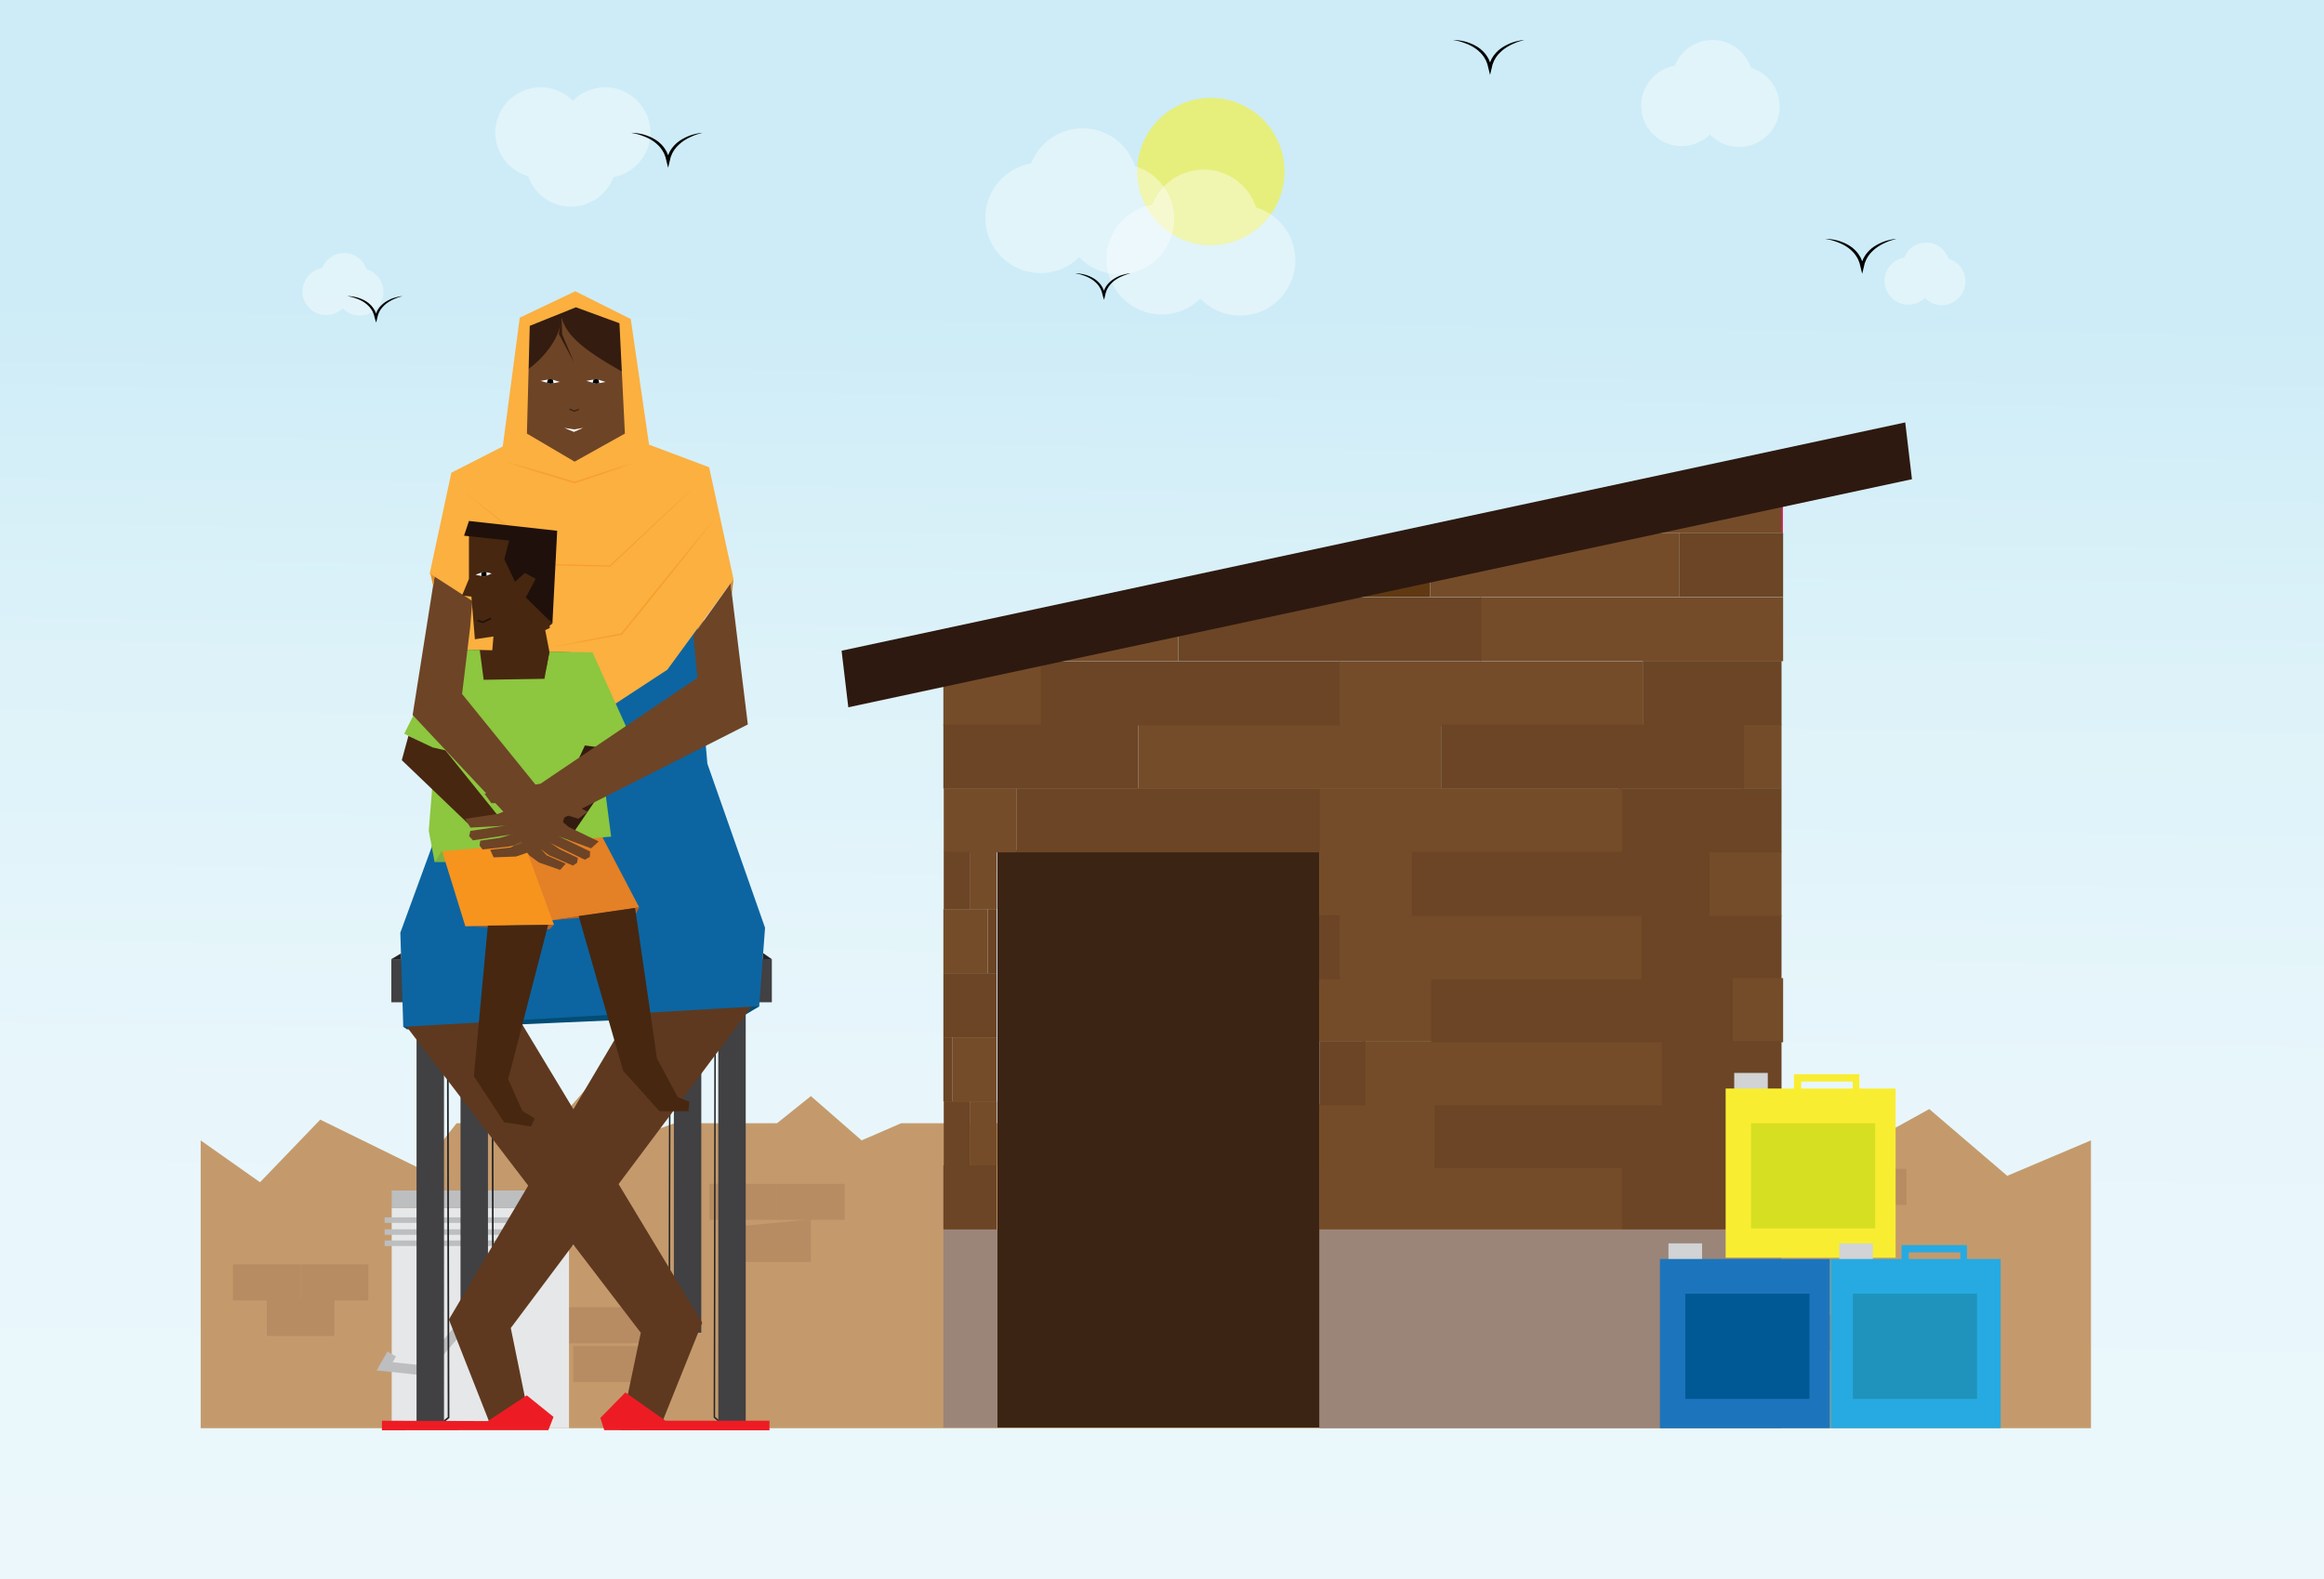 <svg width="359" height="244" viewBox="0 0 359 244" fill="none" xmlns="http://www.w3.org/2000/svg">
<rect x="0" y="0" width="359" height="244" fill="#808080" stroke="none"/>
<path d="M359 0H0V244H359V0Z" fill="url(#paint0_linear)"/>
<path opacity="0.5" d="M187.046 37.892C193.332 37.892 198.429 32.796 198.429 26.509C198.429 20.223 193.332 15.126 187.046 15.126C180.759 15.126 175.663 20.223 175.663 26.509C175.663 32.796 180.759 37.892 187.046 37.892Z" fill="#FFF200"/>
<path opacity="0.4" d="M100.469 20.493C100.469 23.917 98.013 26.768 94.766 27.377C93.774 30.04 91.208 31.933 88.202 31.933C85.139 31.933 82.535 29.968 81.587 27.229C78.655 26.39 76.51 23.693 76.51 20.493C76.51 16.623 79.647 13.486 83.517 13.486C85.462 13.486 87.221 14.278 88.491 15.559C89.758 14.278 91.517 13.486 93.462 13.486C97.332 13.486 100.469 16.623 100.469 20.493Z" fill="white"/>
<path opacity="0.4" d="M152.205 33.529C152.268 29.36 155.313 25.932 159.278 25.25C160.535 22.025 163.695 19.766 167.356 19.821C171.086 19.878 174.22 22.319 175.326 25.673C178.881 26.748 181.444 30.072 181.385 33.97C181.314 38.683 177.436 42.447 172.722 42.376C170.354 42.34 168.225 41.342 166.703 39.759C165.136 41.296 162.979 42.228 160.61 42.193C155.898 42.121 152.134 38.243 152.205 33.529Z" fill="white"/>
<path opacity="0.4" d="M170.919 39.914C170.982 35.745 174.027 32.317 177.991 31.634C179.249 28.41 182.408 26.151 186.07 26.206C189.8 26.262 192.934 28.704 194.04 32.058C197.595 33.132 200.158 36.457 200.1 40.355C200.029 45.068 196.149 48.831 191.436 48.76C189.068 48.724 186.94 47.727 185.417 46.143C183.85 47.681 181.693 48.613 179.324 48.577C174.611 48.506 170.848 44.628 170.919 39.914Z" fill="white"/>
<path opacity="0.4" d="M253.518 16.224C253.564 13.167 255.797 10.654 258.703 10.153C259.625 7.789 261.941 6.133 264.625 6.173C267.36 6.215 269.658 8.005 270.469 10.463C273.075 11.251 274.954 13.688 274.911 16.546C274.859 20.002 272.015 22.761 268.56 22.709C266.824 22.683 265.263 21.951 264.147 20.79C262.998 21.918 261.417 22.601 259.68 22.575C256.225 22.523 253.466 19.679 253.518 16.224Z" fill="white"/>
<path opacity="0.4" d="M46.724 44.968C46.751 43.181 48.057 41.712 49.756 41.419C50.295 40.037 51.649 39.069 53.219 39.093C54.818 39.116 56.162 40.163 56.636 41.601C58.159 42.062 59.258 43.487 59.233 45.158C59.202 47.178 57.54 48.791 55.52 48.761C54.505 48.745 53.592 48.318 52.939 47.639C52.268 48.298 51.343 48.698 50.328 48.683C48.307 48.652 46.694 46.989 46.724 44.968Z" fill="white"/>
<path opacity="0.4" d="M291.113 43.36C291.139 41.572 292.445 40.103 294.144 39.81C294.683 38.428 296.037 37.46 297.607 37.484C299.206 37.507 300.55 38.554 301.024 39.992C302.548 40.453 303.647 41.878 303.621 43.549C303.591 45.569 301.928 47.182 299.908 47.152C298.892 47.137 297.98 46.709 297.327 46.03C296.655 46.689 295.731 47.089 294.715 47.074C292.695 47.043 291.082 45.38 291.113 43.36Z" fill="white"/>
<path d="M97.483 20.52C97.809 20.515 98.135 20.543 98.458 20.592C98.782 20.637 99.104 20.702 99.422 20.787C99.582 20.827 99.738 20.881 99.893 20.937C100.05 20.989 100.205 21.048 100.355 21.118C100.507 21.186 100.662 21.245 100.806 21.331C100.951 21.413 101.102 21.485 101.242 21.577L101.657 21.863C101.789 21.968 101.91 22.087 102.037 22.199C102.169 22.306 102.273 22.441 102.384 22.57C102.492 22.701 102.612 22.824 102.694 22.974L102.961 23.41L103.162 23.88C103.237 24.035 103.284 24.198 103.321 24.364L103.443 24.859L102.965 24.859L103.082 24.391L103.141 24.158L103.233 23.934C103.297 23.786 103.352 23.634 103.424 23.491L103.674 23.078C103.75 22.936 103.868 22.823 103.964 22.695C104.064 22.57 104.165 22.446 104.285 22.34C104.402 22.233 104.51 22.114 104.637 22.018L105.017 21.735C105.147 21.646 105.284 21.569 105.417 21.485C105.549 21.399 105.693 21.336 105.831 21.264C106.109 21.122 106.398 21.002 106.692 20.903C106.986 20.803 107.285 20.721 107.586 20.657C107.887 20.588 108.192 20.54 108.498 20.519C107.903 20.667 107.325 20.862 106.777 21.118C106.502 21.243 106.23 21.372 105.974 21.53C105.847 21.608 105.714 21.677 105.595 21.768C105.475 21.856 105.35 21.937 105.234 22.029C105.005 22.22 104.785 22.415 104.588 22.633C104.481 22.734 104.393 22.85 104.307 22.968C104.223 23.087 104.119 23.192 104.056 23.324L103.841 23.702C103.778 23.832 103.731 23.97 103.675 24.103L103.594 24.305L103.544 24.517L103.443 24.94L103.208 25.923L102.965 24.941L102.854 24.491C102.823 24.34 102.783 24.191 102.717 24.052L102.542 23.625L102.306 23.23C102.237 23.09 102.132 22.977 102.038 22.854C101.942 22.734 101.853 22.607 101.735 22.505C101.622 22.399 101.516 22.284 101.397 22.184L101.03 21.892C100.905 21.797 100.767 21.72 100.636 21.632C100.507 21.541 100.362 21.476 100.222 21.4C100.084 21.323 99.94 21.256 99.792 21.196C99.647 21.131 99.5 21.068 99.348 21.019C98.751 20.786 98.124 20.624 97.483 20.52Z" fill="black"/>
<path d="M224.451 6.173C224.776 6.168 225.103 6.196 225.426 6.245C225.75 6.29 226.072 6.355 226.39 6.44C226.55 6.48 226.705 6.534 226.861 6.59C227.018 6.642 227.173 6.701 227.323 6.771C227.475 6.84 227.63 6.898 227.774 6.984C227.918 7.066 228.07 7.138 228.21 7.23L228.625 7.517C228.757 7.621 228.878 7.74 229.005 7.852C229.137 7.959 229.24 8.094 229.352 8.223C229.46 8.354 229.58 8.477 229.663 8.627L229.93 9.063L230.13 9.533C230.205 9.688 230.252 9.851 230.288 10.017L230.411 10.512L229.934 10.512L230.05 10.044L230.109 9.811L230.2 9.587C230.264 9.439 230.319 9.288 230.392 9.144L230.642 8.731C230.718 8.589 230.836 8.476 230.932 8.348C231.032 8.223 231.133 8.099 231.253 7.993C231.37 7.886 231.477 7.767 231.605 7.671L231.985 7.388C232.115 7.299 232.252 7.222 232.385 7.138C232.516 7.052 232.661 6.989 232.8 6.917C233.077 6.775 233.366 6.655 233.66 6.556C233.954 6.457 234.253 6.374 234.555 6.31C234.855 6.241 235.16 6.193 235.467 6.172C234.871 6.32 234.293 6.515 233.745 6.771C233.471 6.896 233.198 7.025 232.943 7.183C232.815 7.262 232.682 7.33 232.564 7.421C232.443 7.509 232.318 7.591 232.203 7.682C231.974 7.873 231.754 8.068 231.557 8.286C231.45 8.387 231.362 8.503 231.275 8.621C231.192 8.741 231.088 8.845 231.025 8.978L230.81 9.355C230.746 9.485 230.7 9.623 230.644 9.756L230.563 9.958L230.513 10.17L230.412 10.593L230.177 11.576L229.935 10.594L229.823 10.145C229.792 9.993 229.752 9.844 229.686 9.705L229.511 9.278L229.275 8.883C229.206 8.743 229.101 8.63 229.007 8.507C228.911 8.387 228.822 8.26 228.703 8.158C228.591 8.052 228.484 7.938 228.366 7.837L227.999 7.545C227.874 7.45 227.736 7.373 227.605 7.285C227.476 7.194 227.331 7.129 227.191 7.053C227.053 6.976 226.909 6.909 226.761 6.849C226.615 6.785 226.469 6.721 226.317 6.672C225.719 6.439 225.091 6.277 224.451 6.173Z" fill="black"/>
<path d="M281.937 36.902C282.262 36.898 282.589 36.925 282.912 36.974C283.236 37.019 283.558 37.084 283.876 37.169C284.036 37.21 284.191 37.264 284.347 37.319C284.504 37.371 284.659 37.43 284.809 37.501C284.961 37.569 285.116 37.628 285.26 37.713C285.405 37.795 285.556 37.867 285.696 37.959L286.111 38.246C286.243 38.35 286.364 38.469 286.491 38.581C286.623 38.688 286.726 38.823 286.838 38.952C286.946 39.083 287.066 39.206 287.149 39.356L287.416 39.792L287.616 40.262C287.691 40.417 287.738 40.58 287.775 40.746L287.897 41.241L287.42 41.242L287.536 40.773L287.595 40.54L287.686 40.316C287.75 40.169 287.805 40.017 287.878 39.873L288.128 39.46C288.204 39.318 288.322 39.205 288.418 39.077C288.518 38.952 288.619 38.828 288.739 38.723C288.856 38.615 288.963 38.496 289.091 38.4L289.471 38.117C289.602 38.028 289.738 37.951 289.871 37.867C290.003 37.781 290.147 37.719 290.286 37.646C290.563 37.504 290.852 37.384 291.146 37.285C291.44 37.186 291.739 37.103 292.041 37.039C292.341 36.97 292.646 36.922 292.953 36.901C292.357 37.049 291.779 37.245 291.231 37.501C290.957 37.625 290.684 37.755 290.429 37.912C290.301 37.991 290.168 38.059 290.05 38.15C289.93 38.238 289.804 38.32 289.689 38.412C289.46 38.602 289.24 38.797 289.043 39.015C288.936 39.116 288.848 39.232 288.762 39.35C288.678 39.47 288.574 39.574 288.511 39.707L288.296 40.084C288.233 40.214 288.186 40.352 288.13 40.485L288.049 40.687L287.999 40.899L287.898 41.322L287.663 42.305L287.421 41.323L287.309 40.874C287.278 40.722 287.238 40.573 287.172 40.434L286.997 40.007L286.761 39.612C286.692 39.472 286.587 39.359 286.493 39.236C286.397 39.116 286.308 38.989 286.189 38.887C286.077 38.781 285.97 38.667 285.852 38.566L285.485 38.274C285.36 38.179 285.222 38.102 285.091 38.014C284.962 37.923 284.817 37.858 284.677 37.782C284.539 37.705 284.395 37.638 284.247 37.578C284.101 37.514 283.955 37.45 283.803 37.401C283.205 37.168 282.577 37.007 281.937 36.902Z" fill="black"/>
<path d="M53.651 45.749C53.904 45.746 54.156 45.767 54.406 45.806C54.657 45.84 54.907 45.891 55.154 45.956C55.398 46.026 55.643 46.107 55.876 46.213C56.115 46.309 56.341 46.437 56.564 46.568L56.885 46.79C56.987 46.871 57.081 46.963 57.179 47.05C57.281 47.133 57.362 47.238 57.448 47.338C57.532 47.439 57.624 47.534 57.689 47.651L57.896 47.989L58.051 48.353C58.166 48.593 58.198 48.858 58.269 49.111L57.899 49.112L57.989 48.749C58.014 48.627 58.053 48.508 58.106 48.395C58.156 48.28 58.198 48.162 58.254 48.051L58.448 47.731C58.507 47.621 58.598 47.533 58.672 47.435C58.75 47.338 58.828 47.242 58.922 47.16C59.092 46.98 59.29 46.835 59.488 46.691C59.694 46.56 59.9 46.43 60.12 46.327C60.335 46.217 60.559 46.124 60.786 46.047C61.014 45.97 61.245 45.907 61.479 45.857C61.712 45.803 61.948 45.766 62.186 45.75C61.725 45.864 61.276 46.016 60.852 46.214C60.639 46.311 60.428 46.411 60.23 46.533C60.027 46.646 59.841 46.783 59.656 46.92C59.48 47.068 59.309 47.219 59.156 47.387C59.073 47.465 59.004 47.556 58.938 47.647C58.874 47.739 58.792 47.82 58.744 47.923L58.577 48.216C58.529 48.316 58.493 48.423 58.449 48.526C58.401 48.628 58.368 48.735 58.348 48.847L58.269 49.174L58.109 49.846L57.899 49.175C57.828 48.947 57.81 48.702 57.706 48.486L57.571 48.155L57.388 47.849C57.335 47.742 57.253 47.653 57.181 47.559C57.106 47.465 57.037 47.366 56.946 47.288C56.78 47.113 56.592 46.961 56.4 46.813C56.2 46.676 55.996 46.539 55.774 46.432C55.559 46.315 55.329 46.221 55.096 46.136C54.634 45.956 54.148 45.83 53.651 45.749Z" fill="black"/>
<path d="M166.093 42.23C166.346 42.226 166.598 42.247 166.849 42.286C167.1 42.321 167.349 42.371 167.596 42.437C167.841 42.507 168.085 42.587 168.319 42.693C168.557 42.79 168.783 42.917 169.006 43.048L169.328 43.27C169.43 43.351 169.523 43.444 169.622 43.53C169.724 43.614 169.804 43.718 169.89 43.818C169.974 43.919 170.067 44.015 170.131 44.131L170.338 44.469L170.494 44.834C170.608 45.074 170.64 45.339 170.711 45.592L170.341 45.592L170.432 45.229C170.457 45.107 170.495 44.989 170.549 44.875C170.598 44.761 170.641 44.642 170.697 44.531L170.89 44.212C170.949 44.101 171.04 44.014 171.115 43.915C171.192 43.818 171.27 43.723 171.364 43.641C171.534 43.461 171.733 43.315 171.931 43.172C172.136 43.04 172.343 42.91 172.562 42.807C172.777 42.697 173.001 42.604 173.228 42.527C173.456 42.45 173.688 42.387 173.921 42.337C174.154 42.283 174.39 42.246 174.628 42.23C174.167 42.344 173.719 42.496 173.294 42.695C173.082 42.791 172.871 42.892 172.673 43.013C172.47 43.126 172.283 43.264 172.099 43.4C171.922 43.548 171.751 43.699 171.598 43.868C171.515 43.946 171.447 44.036 171.38 44.127C171.316 44.219 171.235 44.301 171.187 44.403L171.02 44.696C170.971 44.797 170.935 44.904 170.891 45.007C170.844 45.109 170.811 45.216 170.79 45.327L170.712 45.655L170.551 46.326L170.341 45.656C170.27 45.428 170.252 45.182 170.149 44.967L170.013 44.636L169.83 44.33C169.777 44.222 169.696 44.133 169.623 44.039C169.549 43.946 169.479 43.847 169.388 43.768C169.222 43.593 169.035 43.442 168.842 43.293C168.642 43.156 168.438 43.019 168.217 42.912C168.001 42.795 167.771 42.701 167.539 42.617C167.076 42.436 166.59 42.311 166.093 42.23Z" fill="black"/>
<path d="M323 176.203V220.674H31V176.203L40.165 182.674L49.472 172.999L64.982 180.606L70.531 173.553H75.13L78.097 176.203L85.867 173.553L91.936 166.636L96.605 176.203L104.234 173.553H109.58H114.807H120.035L125.261 169.36L133.1 176.204L139.207 173.553H146.089H151.847H159.16L161.028 176.204H168.496L174.098 173.553H179.362L182.502 176.204H197.725H208.463C208.463 176.204 210.642 175.892 212.678 176.204C214.713 176.516 219.836 169.36 219.836 169.36H221.714L238.807 180.605L250.342 173.552H252.403H257.538H259.897H266.098L268.364 169.36L278.817 173.552C278.817 173.552 282.42 173.08 284.045 173.552C285.67 174.024 289.273 173.552 289.273 173.552V176.203L298.023 171.364L310.068 181.679L323 176.203Z" fill="#C49A6C"/>
<path d="M212.041 194.531H204.883V198.348H212.041V194.531Z" fill="#B78C62"/>
<path d="M208.462 198.984H201.304V202.803H208.462V198.984Z" fill="#B78C62"/>
<path d="M219.836 207.298H212.678V211.116H219.836V207.298Z" fill="#B78C62"/>
<path d="M226.995 207.298H219.836V211.116H226.995V207.298Z" fill="#B78C62"/>
<path d="M223.415 211.752H216.256V215.57H223.415V211.752Z" fill="#B78C62"/>
<path d="M78.096 184.389H67.642V189.965H78.096V184.389Z" fill="#B78C62"/>
<path d="M88.55 184.389H78.096V189.965H88.55V184.389Z" fill="#B78C62"/>
<path d="M83.323 189.881H72.869V195.457H83.323V189.881Z" fill="#B78C62"/>
<path d="M104.233 201.977H93.778V207.553H104.233V201.977Z" fill="#B78C62"/>
<path d="M99.005 207.976H88.551V213.551H99.005V207.976Z" fill="#B78C62"/>
<path d="M284.046 180.605H273.591V186.18H284.046V180.605Z" fill="#B78C62"/>
<path d="M294.499 180.605H284.046V186.18H294.499V180.605Z" fill="#B78C62"/>
<path d="M289.273 186.097H278.818V191.673H289.273V186.097Z" fill="#B78C62"/>
<path d="M46.443 195.36H35.988V200.935H46.443V195.36Z" fill="#B78C62"/>
<path d="M56.897 195.36H46.442V200.935H56.897V195.36Z" fill="#B78C62"/>
<path d="M51.671 200.851H41.215V206.427H51.671V200.851Z" fill="#B78C62"/>
<path d="M273.591 203.166H263.136V208.742H273.591V203.166Z" fill="#B78C62"/>
<path d="M284.046 203.166H273.591V208.742H284.046V203.166Z" fill="#B78C62"/>
<path d="M278.818 209.165H268.363V214.742H278.818V209.165Z" fill="#B78C62"/>
<path d="M130.488 182.91H120.034V188.488H130.488V182.91Z" fill="#B78C62"/>
<path d="M125.262 194.992H114.806V189.418L125.262 188.404V194.992Z" fill="#B78C62"/>
<path d="M235.228 194.848H228.07V198.667H235.228V194.848Z" fill="#B78C62"/>
<path d="M242.387 194.848H235.228V198.667H242.387V194.848Z" fill="#B78C62"/>
<path d="M238.807 199.303H231.649V203.12H238.807V199.303Z" fill="#B78C62"/>
<path d="M204.883 194.531H197.724V198.348H204.883V194.531Z" fill="#B78C62"/>
<path d="M93.778 201.977H83.323V207.553H93.778V201.977Z" fill="#B78C62"/>
<path d="M120.034 182.91H109.579V188.488H120.034V182.91Z" fill="#B78C62"/>
<path d="M203.861 131.386H154.066V220.581H203.861V131.386Z" fill="#3C2415"/>
<path d="M198.715 92.513L199.88 92.26L200.022 92.23L212.679 89.469L220.932 87.671L243.108 82.838L244.151 82.611L245.453 82.327L261.576 78.811L275.202 75.843V82.327" stroke="#DA1C5C" stroke-width="0.415" stroke-miterlimit="10" stroke-linejoin="round"/>
<path d="M275.156 189.965H203.814V220.674H275.156V189.965Z" fill="#9B8579"/>
<path d="M154.066 189.965H145.728V220.581H154.066V189.965Z" fill="#9B8579"/>
<path d="M250.648 180.06H203.861V189.965H250.648V180.06Z" fill="#754C29"/>
<path d="M267.87 170.586H221.084V180.492H267.87V170.586Z" fill="#6B4525"/>
<path d="M221.59 170.586H203.766V180.492H221.59V170.586Z" fill="#754C29"/>
<path d="M275.202 180.06H250.553V189.965H275.202V180.06Z" fill="#6B4525"/>
<path d="M257.253 160.867H210.466V170.772H257.253V160.867Z" fill="#754C29"/>
<path d="M221.59 151.023H203.766V160.928H221.59V151.023Z" fill="#754C29"/>
<path d="M267.87 151.14H221.084V161.045H267.87V151.14Z" fill="#6B4525"/>
<path d="M253.76 141.411H206.974V151.315H253.76V141.411Z" fill="#754C29"/>
<path d="M275.202 141.411H253.575V151.315H275.202V141.411Z" fill="#6B4525"/>
<path d="M275.449 151.14H267.674V161.045H275.449V151.14Z" fill="#754C29"/>
<path d="M275.202 160.867H256.727V170.772H275.202V160.867Z" fill="#6B4525"/>
<path d="M210.941 160.867H203.861V170.772H210.941V160.867Z" fill="#6B4525"/>
<path d="M153.944 180.06H145.728V189.965H153.944V180.06Z" fill="#6B4525"/>
<path d="M153.944 150.364H145.728V160.269H153.944V150.364Z" fill="#6B4525"/>
<path d="M149.891 170.173H145.784V180.078H149.891V170.173Z" fill="#6B4525"/>
<path d="M147.076 160.269H145.728V170.173H147.076V160.269Z" fill="#6B4525"/>
<path d="M153.944 140.46H152.596V150.364H153.944V140.46Z" fill="#6B4525"/>
<path d="M153.971 170.173H149.864V180.078H153.971V170.173Z" fill="#754C29"/>
<path d="M153.971 131.615H149.864V140.46H153.971V131.615Z" fill="#754C29"/>
<path d="M157.073 121.796H145.784V131.7H157.073V121.796Z" fill="#754C29"/>
<path d="M149.891 131.615H145.784V140.46H149.891V131.615Z" fill="#6B4525"/>
<path d="M153.944 160.269H147.076V170.173H153.944V160.269Z" fill="#754C29"/>
<path d="M152.596 140.46H145.728V150.364H152.596V140.46Z" fill="#754C29"/>
<path d="M275.449 170.586H267.516V180.492H275.449V170.586Z" fill="#754C29"/>
<path d="M275.202 131.615H263.882V141.52H275.202V131.615Z" fill="#754C29"/>
<path d="M275.202 111.938H269.035V121.842H275.202V111.938Z" fill="#754C29"/>
<path d="M275.202 121.795H250.047V131.699H275.202V121.795Z" fill="#6B4525"/>
<path d="M250.553 121.796H203.766V131.7H250.553V121.796Z" fill="#754C29"/>
<path d="M253.76 102.184H206.974V112.089H253.76V102.184Z" fill="#754C29"/>
<path d="M275.449 92.26H228.662V102.164H275.449V92.26Z" fill="#754C29"/>
<path d="M275.202 75.843V82.327H245.453L261.576 78.811L275.202 75.843Z" fill="#754C29"/>
<path d="M228.803 92.26V102.163H182.015V96.155L198.867 92.26H228.803Z" fill="#6B4525"/>
<path d="M275.449 82.325H259.465V92.229H275.449V82.325Z" fill="#6B4525"/>
<path d="M220.932 87.671V92.23H200.022L212.679 89.469L220.932 87.671Z" fill="#603913"/>
<path d="M259.463 82.327V92.23H220.932V87.671L243.108 82.838L244.151 82.611L245.453 82.327H259.463Z" fill="#754C29"/>
<path d="M182.015 96.155V102.163H154.443L182.015 96.155Z" fill="#754C29"/>
<path d="M203.862 121.796H157.074V131.7H203.862V121.796Z" fill="#6B4525"/>
<path d="M222.603 111.976H175.815V121.881H222.603V111.976Z" fill="#754C29"/>
<path d="M264.077 131.615H217.291V141.52H264.077V131.615Z" fill="#6B4525"/>
<path d="M218.117 131.615H203.766V141.52H218.117V131.615Z" fill="#754C29"/>
<path d="M207.053 141.411H203.766V151.315H207.053V141.411Z" fill="#6B4525"/>
<path d="M269.39 111.938H222.603V121.842H269.39V111.938Z" fill="#6B4525"/>
<path d="M275.203 102.124H253.76V112.028H275.203V102.124Z" fill="#6B4525"/>
<path d="M207.053 102.184H160.265V112.09H207.053V102.184Z" fill="#6B4525"/>
<path d="M160.77 102.183V112.091H145.726V103.824L152.596 102.183H160.77Z" fill="#754C29"/>
<path d="M175.815 111.938H145.728V121.842H175.815V111.938Z" fill="#6B4525"/>
<path d="M295.351 74.046L131.043 109.285L130.004 100.543L294.312 65.269L295.351 74.046Z" fill="#2D1910"/>
<path d="M262.925 192.119H257.738V194.842H262.925V192.119Z" fill="#D1D3D4"/>
<path d="M282.668 194.531H256.416V220.674H282.668V194.531Z" fill="#1C75BC"/>
<path d="M279.524 199.891H260.332V216.144H279.524V199.891Z" fill="#005994"/>
<path d="M273.08 165.781H267.893V168.504H273.08V165.781Z" fill="#D1D3D4"/>
<path d="M287.225 165.973V170.41H286.205V167.108H278.241V170.41H277.12V165.973H287.225Z" fill="#F9ED32"/>
<path d="M292.823 168.192H266.57V194.337H292.823V168.192Z" fill="#F9ED32"/>
<path d="M289.678 173.552H270.487V189.805H289.678V173.552Z" fill="#D7DF23"/>
<path d="M289.313 192.119H284.126V194.842H289.313V192.119Z" fill="#D1D3D4"/>
<path d="M303.844 192.382V196.819H302.823V193.517H294.859V196.819H293.738V192.382H303.844Z" fill="#27AAE1"/>
<path d="M309.055 194.531H282.802V220.674H309.055V194.531Z" fill="#27AAE1"/>
<path d="M305.405 199.891H286.212V216.144H305.405V199.891Z" fill="#1F93BC"/>
<path d="M87.897 186.646H60.509V220.674H87.897V186.646Z" fill="#E6E7E8"/>
<path d="M87.897 183.948H60.509V186.646H87.897V183.948Z" fill="#BCBEC0"/>
<path d="M88.987 188.098H59.419V188.951H88.987V188.098Z" fill="#BCBEC0"/>
<path d="M88.987 189.942H59.419V190.795H88.987V189.942Z" fill="#BCBEC0"/>
<path d="M88.987 191.672H59.419V192.525H88.987V191.672Z" fill="#BCBEC0"/>
<path d="M82.669 191.613L65.448 211.752L59.419 211.115L60.509 209.207" stroke="#BCBEC0" stroke-width="1.52" stroke-miterlimit="10"/>
<path d="M68.176 219.939L69.291 219.03L69.179 165.56L67.172 165.359L68.176 219.939Z" stroke="#242426" stroke-width="0.255" stroke-miterlimit="10"/>
<path d="M75.036 202.889L76.151 201.981L76.04 148.511L74.032 148.309L75.036 202.889Z" stroke="#242426" stroke-width="0.255" stroke-miterlimit="10"/>
<path d="M111.467 219.939L110.352 218.971L110.463 162.042L112.47 161.827L111.467 219.939Z" stroke="#242426" stroke-width="0.226" stroke-miterlimit="10"/>
<path d="M104.506 205.209L103.39 204.243L103.502 147.313L105.51 147.098L104.506 205.209Z" stroke="#242426" stroke-width="0.226" stroke-miterlimit="10"/>
<path d="M119.23 148.208H60.446V154.866H119.23V148.208Z" fill="#414042"/>
<path d="M68.585 152.647H64.347V219.771H68.585V152.647Z" fill="#414042"/>
<path d="M115.195 152.647H110.957V220.04H115.195V152.647Z" fill="#414042"/>
<path d="M75.378 152.647H71.14V205.915H75.378V152.647Z" fill="#414042"/>
<path d="M108.334 152.647H104.097V205.915H108.334V152.647Z" fill="#414042"/>
<path d="M109.853 124.726L69.867 124.575L73.502 116.244L70.309 80.181L70.142 78.298L70.289 75.213L109.399 75.198L107.884 118.062L109.853 124.726Z" fill="#C49A6C"/>
<path d="M62.446 158.048L62.294 158.648L62.877 159.046L115.195 156.75L117.275 155.51L116.819 153.958L62.446 158.048Z" fill="#024D75"/>
<path d="M78.902 205.196L82.105 220.868L76.012 220.814L69.342 203.879L102.112 148.544L116.216 154.864L116.365 155.17L78.902 205.196Z" fill="#5E391F"/>
<path d="M94.669 75.198L83.537 75.425L84.484 67.474H94.253L94.669 75.198Z" fill="#A97C50"/>
<path d="M108.469 204.373L108.191 205.07L101.857 220.828L95.837 220.915L98.986 205.928L62.736 158.536L63.317 157.668L75.776 150.171L108.427 204.302L108.469 204.373Z" fill="#5E391F"/>
<path d="M118.183 143.355L117.275 155.474L62.294 158.655L61.84 144.114L70.019 121.771L69.26 109.581L72.441 96.704L70.175 75.198L79.257 75.048L81.379 91.556L97.281 91.406L99.704 75.048L109.246 75.198L107.732 96.781L108.469 108.862L109.275 118.009L118.183 143.355Z" fill="#0C65A1"/>
<path d="M108.486 204.329L108.468 204.373L108.427 204.302L108.486 204.329Z" fill="#8B5E3C"/>
<path d="M118.865 219.519V221H100.235L93.342 220.978L92.738 219.087L96.6 215.148L102.798 219.519H118.865Z" fill="#ED1C24"/>
<path d="M85.504 218.933L84.709 220.978H77.629L59 221V219.519L75.358 219.577L81.379 215.602L85.504 218.933Z" fill="#ED1C24"/>
<path d="M97.304 71.87L80.691 71.936L80.893 54.898L86.811 48.733L96.968 52.525L97.304 71.87Z" fill="#6D4426"/>
<path d="M96.093 49.675L98.329 58.635C90.146 54.282 87.556 51.928 86.738 49.056C86.511 52.919 82.952 56.326 80.604 57.689V49.283L84.255 48.195L89.097 46.849L96.093 49.675Z" fill="#341C10"/>
<path d="M86.731 48.705L86.845 51.659L88.663 55.975L86.325 51.612L86.731 48.705Z" fill="#341C10"/>
<path d="M67.141 133.208L69.621 133.189L68.315 131.257L67.747 131.201L67.141 133.208Z" fill="#7CB242"/>
<path d="M98.744 140.203L85.197 142.22L77.387 125.948L90.379 124.234L98.744 140.203Z" fill="#E48025"/>
<path d="M98.248 141.169L98.73 140.203L85.241 142.162L98.248 141.169Z" fill="#B66128"/>
<path d="M85.581 142.901L71.886 143.128L66.99 127.301L79.375 125.975L85.581 142.901Z" fill="#F7941E"/>
<path d="M106.483 170.221L106.347 171.688L101.889 171.711L96.259 165.45L89.387 141.538L98.105 140.288L101.485 163.519L104.692 169.53L106.483 170.221Z" fill="#472710"/>
<path d="M71.912 143.128L84.9 143.583L85.544 142.901L71.912 143.128Z" fill="#B66128"/>
<path d="M109.545 72.197L100.263 68.704L97.438 49.294L88.863 45L80.287 49.085L77.664 68.985L69.726 73.036L66.365 88.684L72.687 92.854L67.709 100.687L91.788 110.88L103.088 103.477L113.311 89.492L109.545 72.197ZM96.53 66.994L88.762 71.332L81.397 66.994L81.834 50.347L88.963 47.48L95.69 49.943L96.53 66.994Z" fill="#FBB040"/>
<path d="M80.702 171.654L82.591 172.814L82.033 174.058L77.889 173.408L73.2 166.302L75.358 143.015L84.673 142.901L78.502 166.756L80.702 171.654Z" fill="#472710"/>
<path d="M70.625 100.341L88.09 100.791L88.345 107.005L70.473 108.066L70.625 100.341Z" fill="#472710"/>
<path d="M92.62 115.542L94.404 129.269L68.201 131.541L67.141 133.208L66.232 128.361L67.238 115.765L62.444 113.366L68.96 100.339L74.108 100.416L74.714 105.036L84.104 104.884L84.862 100.685L91.497 100.794H91.525L97.281 113.516L92.62 115.542Z" fill="#8DC63F"/>
<path d="M97.509 115.524L88.098 129.368L84.71 127.3L90.352 115.184L92.662 115.487L96.752 113.745L97.509 115.524Z" fill="#341B0F"/>
<path d="M77.061 126.202L72.783 127.717L62.067 117.455L63.09 113.707L66.838 115.487L68.807 115.941L77.061 126.202Z" fill="#472710"/>
<path d="M63.239 115.938L63.222 115.929L63.226 115.92L63.239 115.938Z" fill="#A97C50"/>
<path d="M86.562 129.325L86.183 129.185L86.098 129.144L86.095 129.153L86.183 129.185L86.534 129.342L87.204 129.653L91.159 131.565L91.114 132.397L90.343 132.84L85.053 130.274L85.021 130.262L84.726 130.065L84.702 130.108L85.021 130.262L85.049 130.278L86.462 131.218L89.266 132.558L89.141 133.313L88.504 133.745L84.771 132.127L83.565 131.214L83.185 130.807L84.444 132.159L87.386 133.446L86.53 134.411L83.253 133.264L81.812 132.211L78.741 128.635L77.914 125.48L77.858 125.52L63.742 110.476L67.124 89.088L72.955 92.853L72.632 96.897L71.381 107.231L82.891 121.445L82.971 121.517L90.788 125.424L89.343 126.513L85.852 125.419L86.543 126.666L87.834 127.772L92.483 130.016L91.309 131.077L86.562 129.325Z" fill="#6D4426"/>
<path d="M71.409 75.771L75.066 78.614L78.711 81.474L85.992 87.203L85.939 87.183L90.076 87.272L94.212 87.386L94.15 87.41L100.726 81.275L104.019 78.213L107.325 75.165L104.073 78.271L100.808 81.363L94.27 87.537L94.244 87.562L94.208 87.561L90.071 87.473L85.935 87.361L85.905 87.36L85.882 87.342L78.635 81.569L75.016 78.678L71.409 75.771Z" fill="#F79F2B"/>
<path d="M115.521 111.937L87.172 126.315L86.139 129.693L81.365 131.662L81.405 131.767L79.718 132.344L76.252 132.474L75.719 131.299L78.907 130.936L79.472 130.613L80.17 130.456L80.675 130.339L80.509 130.02L80.029 130.294L79.472 130.613L78.605 130.811L74.561 131.255L74.081 130.654L74.185 129.895L77.261 129.443L78.887 128.962L78.919 128.955L79.267 128.902L79.258 128.854L78.919 128.955L78.883 128.958L73.072 129.846L72.467 129.192L72.668 128.386L77.01 127.728L77.745 127.63L78.124 127.582L78.221 127.579L78.217 127.57L78.124 127.582L77.721 127.607L72.668 127.877L71.861 126.517L76.966 125.747L78.528 125.072L79.557 124.083L75.897 124.096L74.839 122.631L83.499 121.09L107.732 104.734L107.107 98.168L112.858 90.129L115.521 111.937Z" fill="#6D4426"/>
<path d="M78.124 127.582L77.745 127.63L77.721 127.607L78.124 127.582Z" fill="#7A4F30"/>
<path d="M78.221 127.579L78.124 127.582L78.217 127.57L78.221 127.579Z" fill="#7A4F30"/>
<path d="M78.919 128.955L78.887 128.962L78.883 128.958L78.919 128.955Z" fill="#7A4F30"/>
<path d="M79.267 128.902L78.919 128.955L79.258 128.854L79.267 128.902Z" fill="#7A4F30"/>
<path d="M80.675 130.339L80.17 130.456L80.029 130.294L80.509 130.02L80.675 130.339Z" fill="#7A4F30"/>
<path d="M84.222 97.361L84.877 100.741L84.374 103.313L75.775 103.672L76.228 98.341L73.358 98.773L72.822 92.183L71.381 92.01L72.442 89.435V81.864H84.105L84.928 97.026L84.222 97.361Z" fill="#472710"/>
<path d="M110.352 80.21L106.825 84.693L103.271 89.154L99.7 93.602L96.109 98.034L96.084 98.064L96.045 98.072L90.389 99.097L84.726 100.085L90.362 98.954L96.005 97.86L95.942 97.898L99.514 93.452L103.107 89.022L106.716 84.605L110.352 80.21Z" fill="#F79F2B"/>
<path d="M71.685 82.771L78.653 83.528L77.895 86.406L79.561 89.889L81.076 88.526L82.742 89.435L81.228 92.313L85.332 96.352L86.073 82.014L72.442 80.499L71.685 82.771Z" fill="#20100B"/>
<path d="M83.516 58.848L85.057 58.57L86.463 59.014L85.017 59.292L83.516 58.848Z" fill="white"/>
<path d="M84.629 58.639L84.489 59.14L85.017 59.292L85.504 59.209L85.407 58.653L85.057 58.57L84.629 58.639Z" fill="black"/>
<path d="M90.578 58.848L92.119 58.57L93.526 59.014L92.08 59.292L90.578 58.848Z" fill="white"/>
<path d="M91.69 58.639L91.551 59.14L92.08 59.292L92.566 59.209L92.469 58.653L92.119 58.57L91.69 58.639Z" fill="black"/>
<path d="M87.16 66.112L88.659 66.736L90.087 66.112L88.694 66.355L87.16 66.112Z" fill="white"/>
<path d="M88.039 63.227L88.694 63.529L89.351 63.278" stroke="#3C2415" stroke-width="0.202" stroke-miterlimit="10" stroke-linecap="round" stroke-linejoin="round"/>
<path d="M66.5 88.684L67.138 89.105L66.92 90.551L66.5 88.684Z" fill="#E48E25"/>
<path d="M113.31 89.492L113.041 91.828L112.857 90.131L113.31 89.492Z" fill="#D78628"/>
<path d="M78.068 71.332C79.864 71.824 81.656 72.333 83.443 72.854L88.796 74.446L88.725 74.447C90.241 73.953 91.753 73.443 93.274 72.962L95.554 72.237L97.842 71.533L95.589 72.343L93.33 73.132C91.824 73.659 90.309 74.158 88.799 74.673L88.764 74.685L88.727 74.674L83.386 73.038C81.61 72.483 79.837 71.916 78.068 71.332Z" fill="#F79F2B"/>
<path d="M85.332 96.352L84.861 95.814V96.688L85.332 96.352Z" fill="#3B2111"/>
<path d="M117.885 147.267L119.23 148.208L117.817 148.275L117.885 147.267Z" fill="#242426"/>
<path d="M61.943 147.316L60.446 148.208H61.976L61.943 147.316Z" fill="#242426"/>
<path d="M78.221 127.579L78.124 127.582L78.217 127.57L78.221 127.579Z" fill="#7A4F30"/>
<path d="M78.221 127.579L78.124 127.582L78.217 127.57L78.221 127.579Z" fill="#7A4F30"/>
<path d="M79.267 128.902L78.919 128.955L79.258 128.854L79.267 128.902Z" fill="#7A4F30"/>
<path d="M79.267 128.902L78.919 128.955L79.258 128.854L79.267 128.902Z" fill="#7A4F30"/>
<path d="M80.675 130.339L80.17 130.456L79.472 130.613L80.029 130.294L80.509 130.02L80.675 130.339Z" fill="#7A4F30"/>
<path d="M80.675 130.339L80.17 130.456L79.472 130.613L80.029 130.294L80.509 130.02L80.675 130.339Z" fill="#7A4F30"/>
<path d="M73.464 88.808L74.762 88.317L75.956 88.623L74.796 89.091L73.464 88.808Z" fill="white"/>
<path d="M75.168 88.962L75.142 88.382L74.762 88.317L74.36 88.483V89.012L74.796 89.091L75.168 88.962Z" fill="black"/>
<path d="M73.763 95.881L74.57 96.15L75.848 95.545" stroke="#20100B" stroke-width="0.249" stroke-miterlimit="10" stroke-linejoin="round"/>
<defs>
<linearGradient id="paint0_linear" x1="181.035" y1="-1.898" x2="178.393" y2="245.902" gradientUnits="userSpaceOnUse">
<stop offset="0.19" stop-color="#CDECF7"/>
<stop offset="0.422" stop-color="#DDF2F9"/>
<stop offset="0.686" stop-color="#E8F6FB"/>
<stop offset="1" stop-color="#EBF7FB"/>
</linearGradient>
</defs>
</svg>
